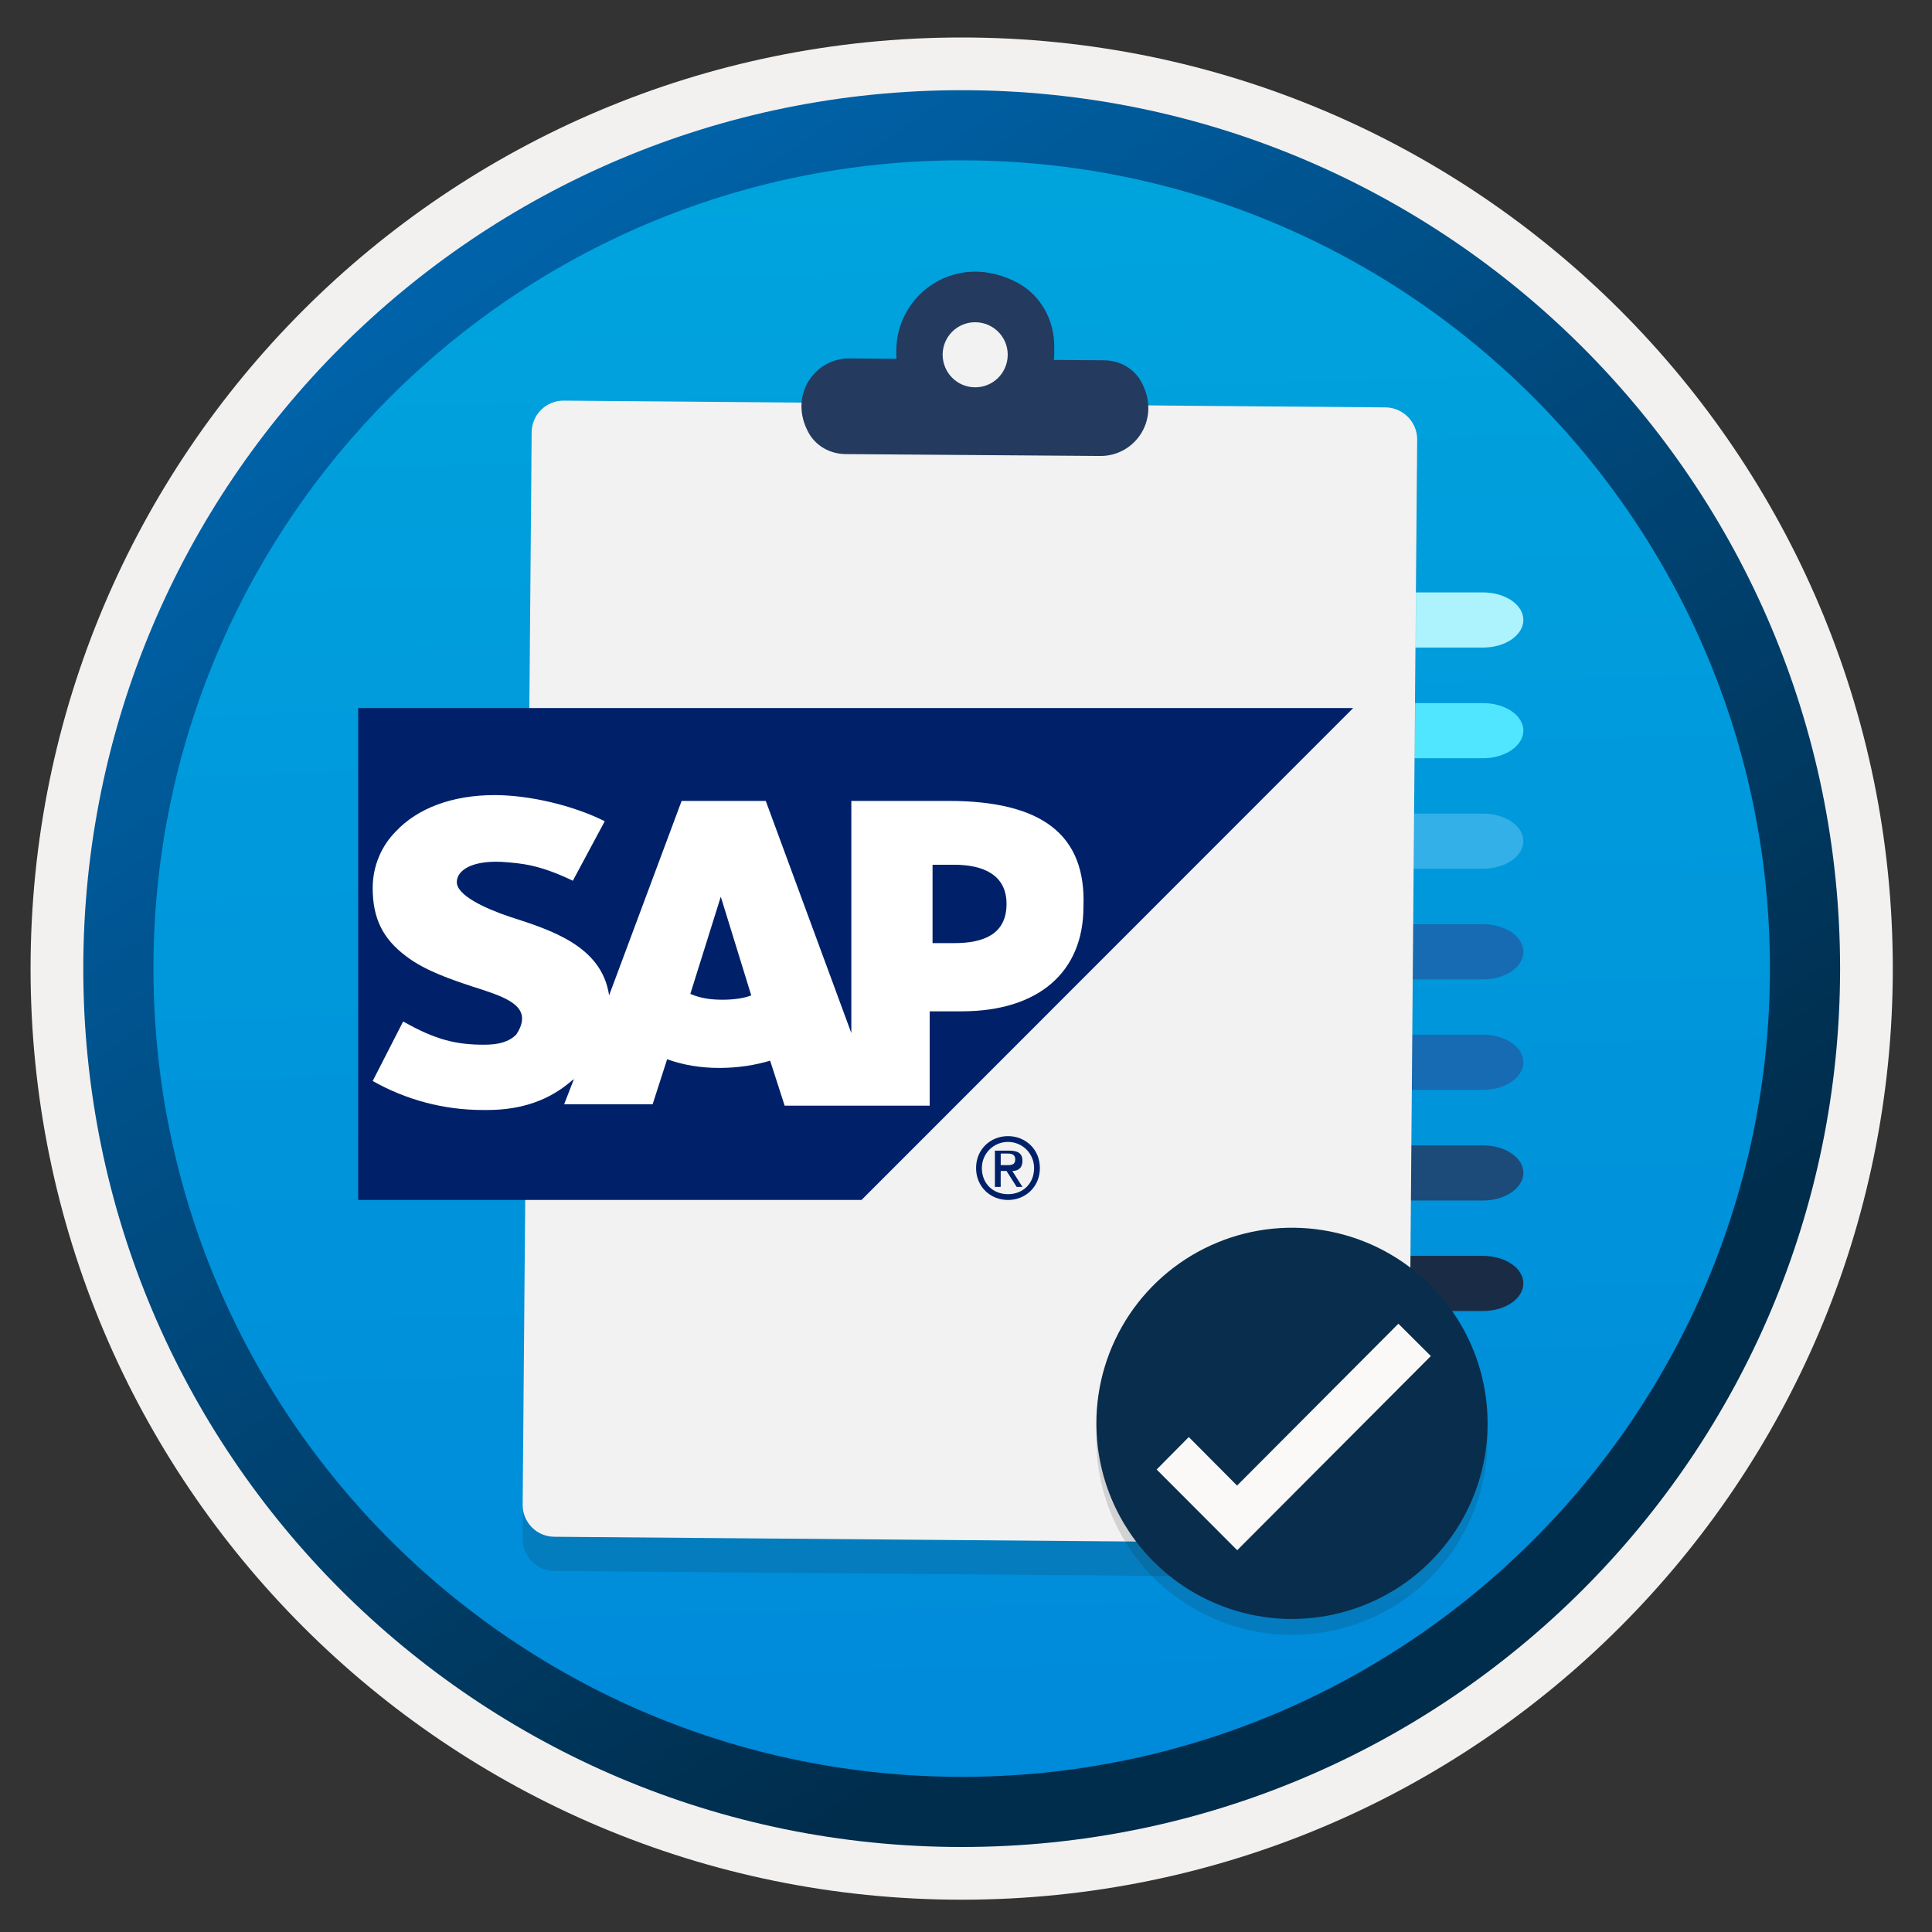 <svg width="103" height="103" viewBox="0 0 103 103" fill="none" xmlns="http://www.w3.org/2000/svg"><rect x="0" y="0" width="103" height="103" fill="#333333" stroke="none"/><path d="M51.27 98.448c-25.85 0-46.81-20.95-46.81-46.81 0-25.86 20.96-46.81 46.81-46.81S98.08 25.788 98.08 51.638s-20.96 46.81-46.81 46.81z" fill="url(#paint0_linear_20586)"/><path fill-rule="evenodd" clip-rule="evenodd" d="M97.17 51.638c0 25.35-20.55 45.9-45.9 45.9-25.35 0-45.9-20.55-45.9-45.9 0-25.35 20.55-45.9 45.9-45.9 25.35 0 45.9 20.55 45.9 45.9zM51.27 1.998c27.42 0 49.64 22.22 49.64 49.64 0 27.42-22.23 49.64-49.64 49.64-27.42 0-49.64-22.23-49.64-49.64 0-27.42 22.22-49.64 49.64-49.64z" fill="#F2F1F0"/><path fill-rule="evenodd" clip-rule="evenodd" d="M94.36 51.638c0 23.8-19.29 43.09-43.09 43.09-23.8 0-43.09-19.29-43.09-43.09 0-23.8 19.29-43.09 43.09-43.09S94.36 27.838 94.36 51.638zM51.27 4.808c25.86 0 46.83 20.97 46.83 46.83 0 25.86-20.97 46.83-46.83 46.83s-46.83-20.97-46.83-46.83S25.4 4.808 51.27 4.808z" fill="url(#paint1_linear_20586)"/><path d="M79.056 34.524h-39.41c-1.19 0-2.15-.65-2.15-1.47 0-.81.96-1.47 2.15-1.47h39.42c1.19 0 2.15.66 2.15 1.47-.01.82-.97 1.47-2.16 1.47z" fill="#ACF3FD"/><path d="M79.056 40.424h-39.41c-1.19 0-2.15-.66-2.15-1.47 0-.82.96-1.47 2.15-1.47h39.42c1.19 0 2.15.66 2.15 1.47-.01.81-.97 1.47-2.16 1.47z" fill="#50E6FF"/><path d="M79.056 46.314h-39.41c-1.19 0-2.15-.65-2.15-1.47 0-.81.96-1.47 2.15-1.47h39.42c1.19 0 2.15.66 2.15 1.47-.01.82-.97 1.47-2.16 1.47z" fill="#32B0E7"/><path d="M79.056 58.104h-39.41c-1.19 0-2.15-.65-2.15-1.47 0-.81.96-1.47 2.15-1.47h39.42c1.19 0 2.15.66 2.15 1.47-.01.82-.97 1.47-2.16 1.47zM79.056 52.214h-39.41c-1.19 0-2.15-.66-2.15-1.47 0-.81.96-1.47 2.15-1.47h39.42c1.19 0 2.15.66 2.15 1.47 0 .81-.97 1.47-2.16 1.47z" fill="#176BB2"/><path d="M79.056 64.004h-39.41c-1.19 0-2.15-.66-2.15-1.47 0-.81.96-1.47 2.15-1.47h39.42c1.19 0 2.15.66 2.15 1.47-.01.81-.97 1.47-2.16 1.47z" fill="#1C4A79"/><path d="M79.056 69.894h-39.41c-1.19 0-2.15-.65-2.15-1.47 0-.81.96-1.47 2.15-1.47h39.42c1.19 0 2.15.66 2.15 1.47-.01.82-.97 1.47-2.16 1.47z" fill="#1A2C45"/><path opacity=".15" d="M73.854 23.529l-43.8-.36c-.95-.01-1.72.75-1.72 1.7l-.47 57.16c-.01.95.75 1.72 1.7 1.72l43.8.36c.95.01 1.72-.75 1.72-1.7l.47-57.16c-.01-.94-.77-1.71-1.7-1.72z" fill="#1F1D20"/><path d="M73.864 21.719l-43.8-.36c-.95-.01-1.72.75-1.72 1.7l-.48 57.15c-.01.95.75 1.72 1.7 1.72l43.8.36c.95.01 1.72-.75 1.72-1.7l.47-57.16c0-.93-.75-1.7-1.69-1.71z" fill="#F2F2F2"/><path fill-rule="evenodd" clip-rule="evenodd" d="M54.254 15.079c1.24.67 1.96 2 1.95 3.4v.34c0 .13-.01.24-.02.37l2.69.02c.8.01 1.55.41 1.95 1.11 1.12 1.99-.3 4.01-2.17 3.99l-13.58-.1c-.8-.01-1.55-.41-1.95-1.11-1.12-1.99.3-4.01 2.17-3.99l2.5.02c-.01-.12-.01-.24-.01-.37v-.11c.04-3.04 3.27-5.29 6.47-3.57z" fill="#243A5E"/><path d="M51.974 20.649c.96.01 1.74-.76 1.75-1.72.01-.96-.76-1.74-1.72-1.75-.96-.01-1.74.76-1.75 1.72 0 .96.76 1.74 1.72 1.75z" fill="#F2F2F2"/><path opacity=".15" d="M68.879 87.161c2.063 0 4.079-.612 5.794-1.758 1.715-1.146 3.051-2.775 3.841-4.68.789-1.906.996-4.002.594-6.025-.402-2.023-1.396-3.881-2.855-5.34-1.458-1.458-3.316-2.451-5.339-2.854-2.023-.402-4.12-.196-6.026.593-1.906.789-3.534 2.126-4.68 3.841-1.146 1.715-1.758 3.731-1.758 5.794 0 1.369.27 2.725.793 3.991.524 1.265 1.293 2.415 2.261 3.383.968.968 2.118 1.736 3.383 2.26 1.265.524 2.622.794 3.991.794z" fill="#1F1D20"/><path d="M68.879 86.31c2.063 0 4.079-.612 5.794-1.757 1.715-1.146 3.051-2.775 3.841-4.68.789-1.905.996-4.003.594-6.025s-1.396-3.881-2.855-5.34c-1.458-1.458-3.316-2.452-5.339-2.854-2.023-.402-4.12-.196-6.026.594-1.906.789-3.534 2.126-4.68 3.841-1.146 1.715-1.758 3.731-1.758 5.794 0 1.369.27 2.726.794 3.991.524 1.265 1.292 2.415 2.261 3.383.968.968 2.118 1.736 3.383 2.261 1.265.524 2.622.794 3.991.794z" fill="#092D4C"/><path d="M74.552 70.57l-8.601 8.63-2.573-2.588-1.715 1.731 4.296 4.304 10.323-10.353-1.73-1.723z" fill="#FAF9F8"/><path fill-rule="evenodd" clip-rule="evenodd" d="M19.095 63.974h26.833L72.142 37.747H19.095v26.226z" fill="#002169"/><path fill-rule="evenodd" clip-rule="evenodd" d="M50.568 42.699h-5.181v12.378l-4.562-12.378H36.339l-3.866 10.367c-.387-2.63-3.093-3.481-5.258-4.178-1.392-.464-2.861-1.161-2.861-1.857 0-.619.773-1.16 2.397-1.083 1.083.077 2.011.155 3.789 1.006l1.701-3.172c-1.701-.851-4.021-1.393-5.877-1.393-2.243 0-4.098.696-5.258 1.934-.773.774-1.237 1.857-1.237 3.017 0 1.625.541 2.708 1.778 3.636 1.005.774 2.397 1.238 3.557 1.625 1.469.464 2.629.851 2.629 1.702 0 .309-.155.619-.309.851-.387.387-.928.542-1.701.542-1.469 0-2.552-.232-4.33-1.238l-1.624 3.172c1.778 1.006 3.789 1.547 5.877 1.547h.232c1.856 0 3.325-.542 4.485-1.547.077-.077.155-.077.155-.155l-.541 1.393h4.717l.773-2.398c.851.309 1.778.464 2.784.464 1.005 0 1.933-.155 2.707-.387l.773 2.398h7.733v-5.029h1.701c4.098 0 6.496-2.089 6.496-5.57.155-3.868-2.243-5.647-7.192-5.647zM38.504 53.297c-.619 0-1.16-.077-1.701-.309l1.624-5.183 1.624 5.261c-.387.155-.928.232-1.546.232zm12.373-3.017H49.717v-4.178h1.16c1.547 0 2.784.541 2.784 2.089 0 1.625-1.237 2.089-2.784 2.089z" fill="#fff"/><path d="M52.346 62.272c0-.774.619-1.393 1.392-1.393.773 0 1.392.619 1.392 1.393 0 .851-.619 1.393-1.392 1.393-.773 0-1.392-.541-1.392-1.393zm1.392 1.702c.928 0 1.701-.696 1.701-1.702s-.773-1.702-1.701-1.702c-.928 0-1.701.696-1.701 1.702s.773 1.702 1.701 1.702zm-.387-1.547h.309l.541.851h.309l-.541-.851c.309 0 .541-.155.541-.541s-.232-.542-.696-.542h-.773v1.934h.309v-.851zm0-.309v-.619h.387c.232 0 .387.077.387.309 0 .309-.232.309-.464.309h-.309z" fill="#002169"/><defs><linearGradient id="paint0_linear_20586" x1="49.496" y1="-13.151" x2="53.478" y2="132.619" gradientUnits="userSpaceOnUse"><stop stop-color="#00ABDE"/><stop offset="1" stop-color="#007ED8"/></linearGradient><linearGradient id="paint1_linear_20586" x1="2.7" y1="-19.985" x2="98.228" y2="120.897" gradientUnits="userSpaceOnUse"><stop stop-color="#007ED8"/><stop offset=".707" stop-color="#002D4C"/></linearGradient></defs></svg>